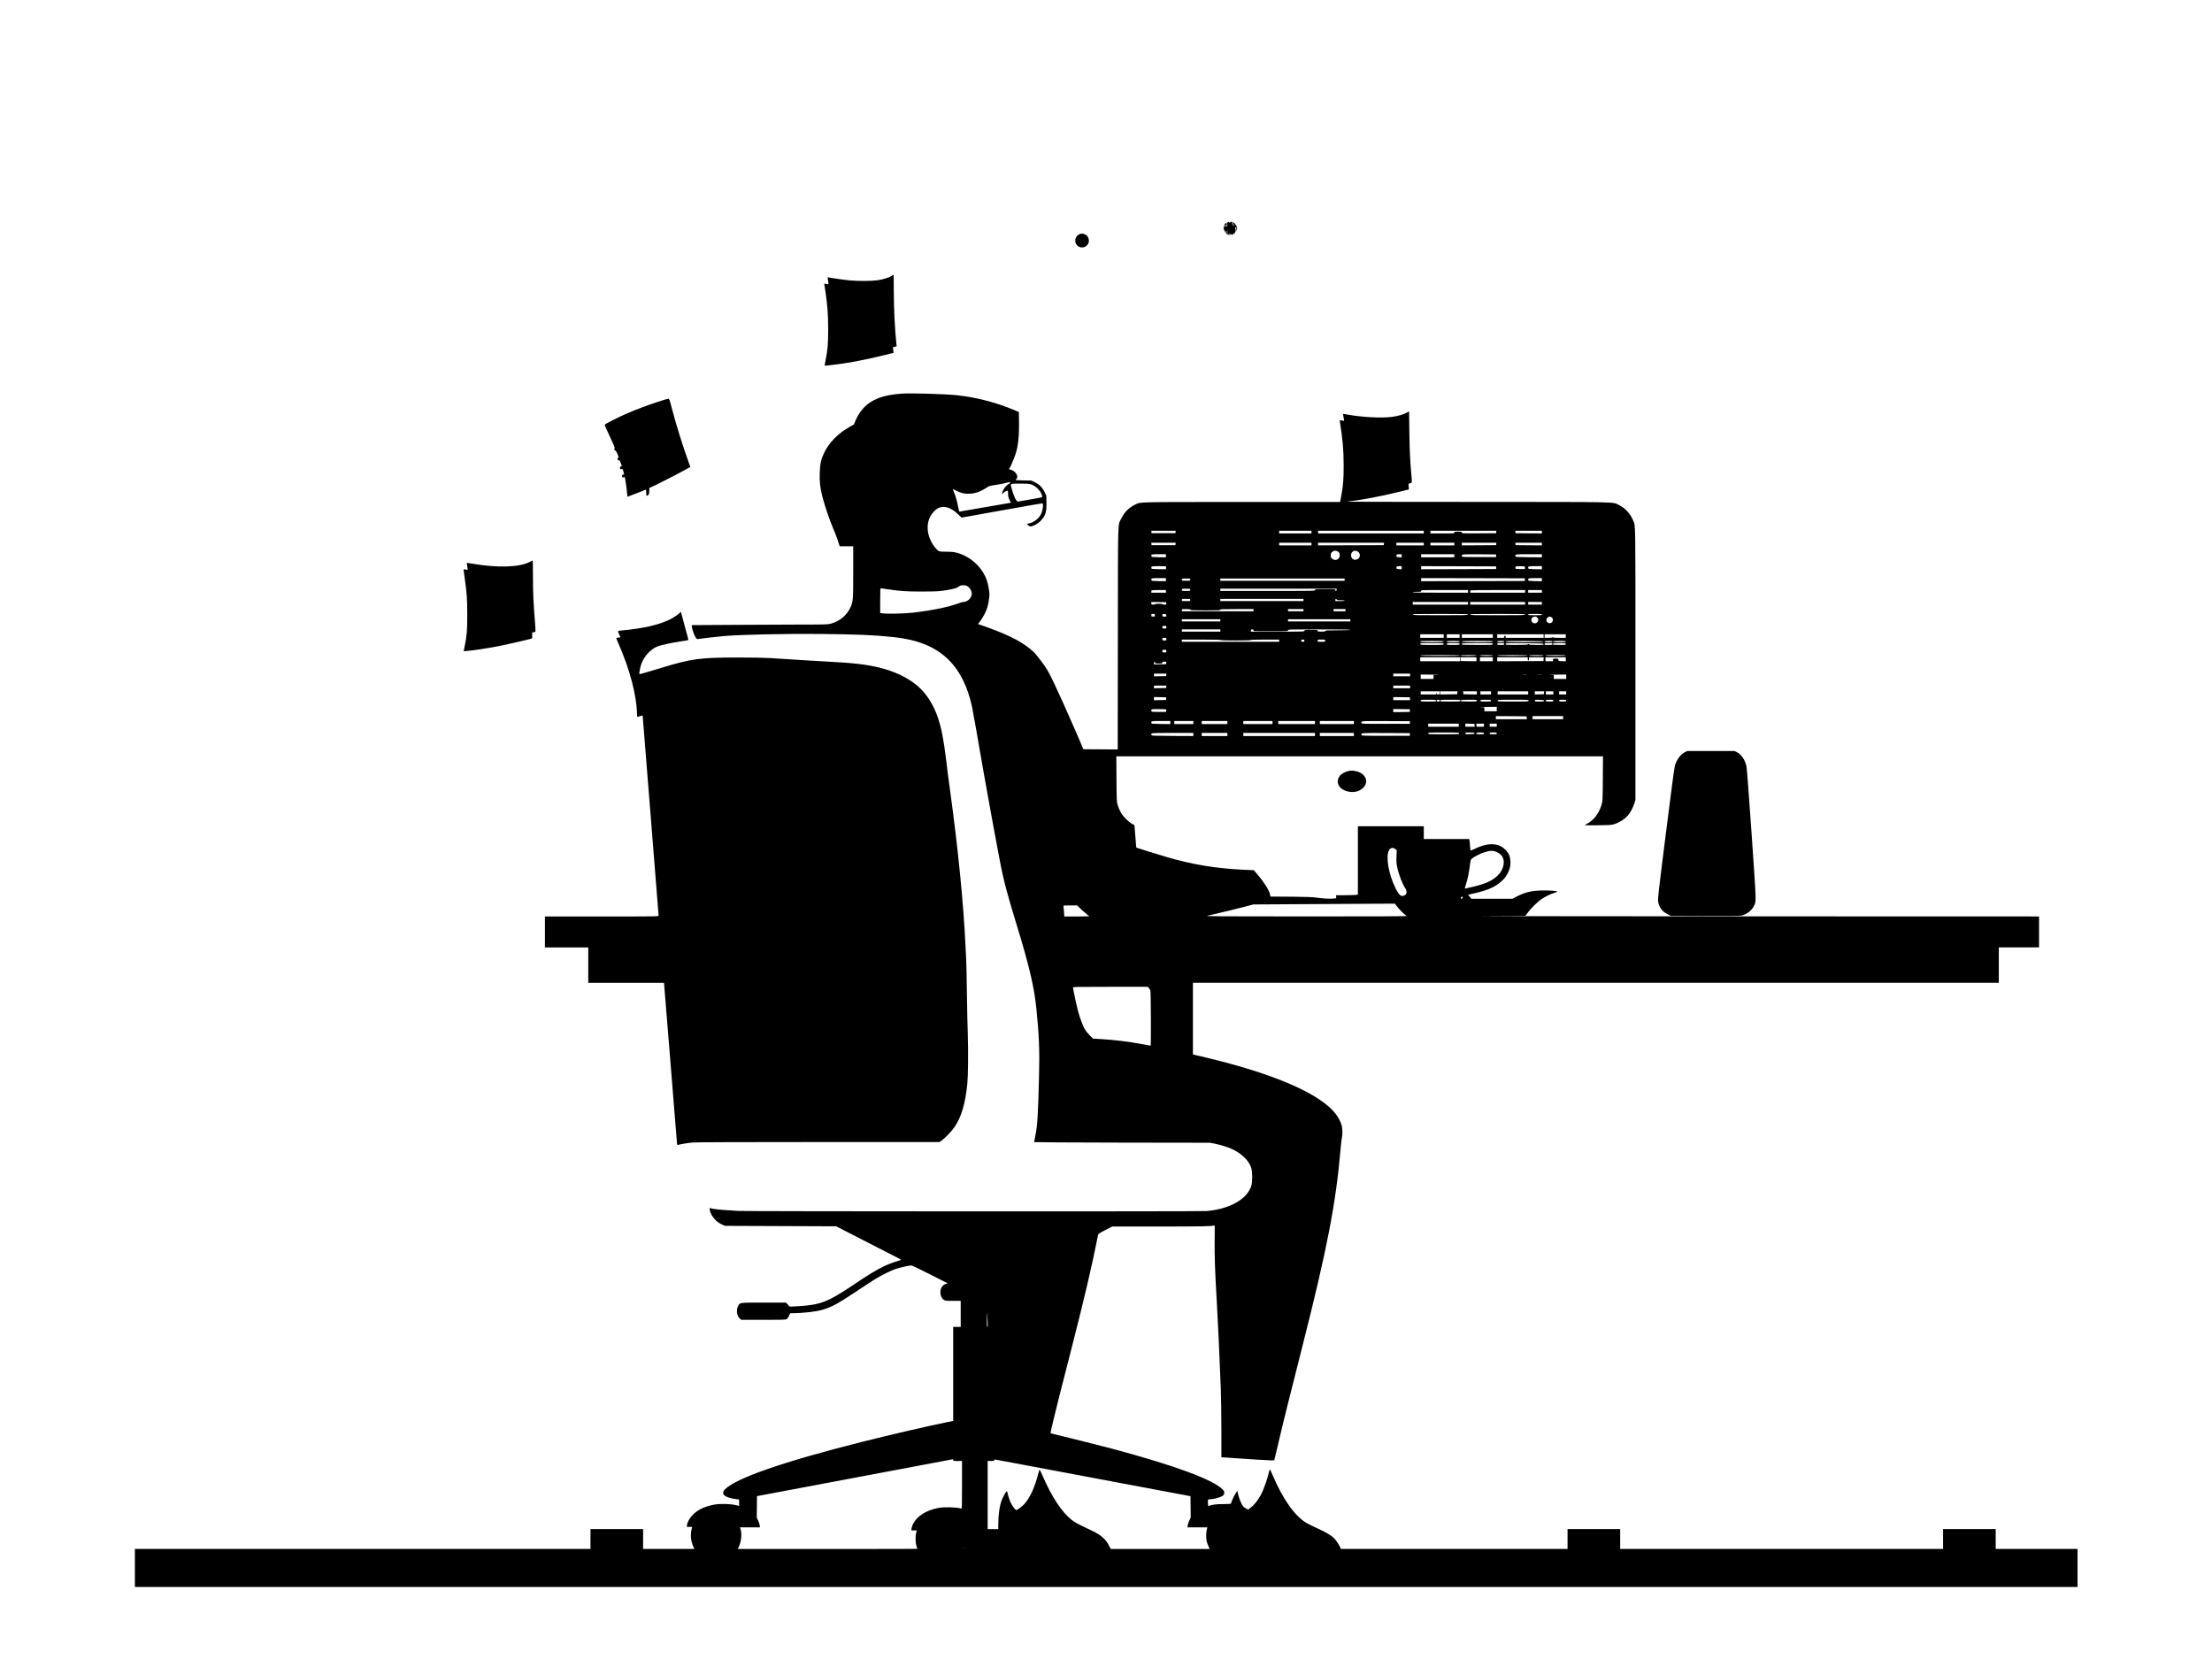 <?xml version="1.0" standalone="no"?>
<!DOCTYPE svg PUBLIC "-//W3C//DTD SVG 20010904//EN"
 "http://www.w3.org/TR/2001/REC-SVG-20010904/DTD/svg10.dtd">
<svg version="1.0" xmlns="http://www.w3.org/2000/svg"
 width="5001pt" height="3750pt" viewBox="0 0 5001 3750"
 preserveAspectRatio="xMidYMid meet">

<g transform="translate(0,3750) scale(0.1,-0.1)"
fill="#000000" stroke="none">
<path d="M27775 32479 c-4 -6 -14 -8 -22 -5 -13 5 -14 1 -8 -26 13 -60 12 -61
-26 -63 -39 -2 -59 -11 -59 -26 0 -6 6 -7 13 -3 7 5 6 0 -3 -11 -11 -13 -12
-19 -3 -22 7 -2 9 -11 6 -19 -3 -9 0 -14 8 -12 10 2 13 -5 11 -21 -3 -20 0
-23 17 -18 23 6 31 -18 9 -25 -15 -5 27 -30 57 -34 11 -1 27 -4 35 -5 8 -2 14
1 13 7 -1 6 4 11 12 11 8 0 12 -4 9 -9 -3 -4 1 -8 9 -8 8 0 17 7 21 15 3 8 15
15 26 15 13 0 20 7 20 20 0 11 4 20 10 20 5 0 8 15 6 33 -3 17 -5 32 -6 32 -7
0 -6 35 2 46 8 11 9 10 4 -3 -3 -12 0 -18 10 -18 10 0 12 -5 7 -12 -12 -20
-14 -46 -3 -53 6 -3 7 1 4 9 -3 9 -2 16 3 16 16 0 6 83 -11 96 -9 6 -12 15 -8
19 4 5 1 4 -7 0 -11 -6 -13 -4 -8 9 4 10 3 15 -3 11 -5 -3 -15 3 -22 15 -17
27 -25 25 -24 -7 1 -19 9 -32 26 -40 19 -10 21 -13 7 -13 -27 0 -48 26 -49 58
-1 23 -5 29 -24 28 -13 -1 -27 -6 -31 -10 -5 -5 -1 -6 7 -1 8 5 12 4 7 0 -13
-15 -36 -14 -30 1 6 16 -3 19 -12 3z m-22 -204 c-3 -9 -8 -14 -10 -11 -3 3 -2
9 2 15 9 16 15 13 8 -4z m-23 1 c0 -2 -7 -7 -16 -10 -8 -3 -12 -2 -9 4 6 10
25 14 25 6z m30 -47 c0 -5 -8 -9 -17 -8 -11 0 -13 3 -5 6 6 2 9 10 6 15 -4 7
-2 8 4 4 7 -4 12 -11 12 -17z m55 -26 c4 -11 0 -11 -18 -2 -31 16 -32 18 -8
16 11 -1 23 -7 26 -14z"/>
<path d="M27700 32445 c-7 -8 -9 -15 -4 -15 5 0 1 -5 -8 -11 -10 -5 -18 -14
-18 -19 0 -11 41 -9 58 3 8 6 12 5 12 -3 0 -8 3 -11 6 -7 3 3 2 12 -2 19 -9
13 -10 18 -13 38 -2 15 -17 12 -31 -5z m25 -35 c-3 -5 -12 -10 -18 -10 -7 0
-6 4 3 10 19 12 23 12 15 0z"/>
<path d="M24416 32210 c-60 -18 -106 -83 -106 -150 0 -141 166 -206 266 -106
79 79 43 222 -64 254 -45 14 -55 14 -96 2z"/>
<path d="M20156 31260 c-68 -40 -191 -77 -316 -96 -126 -19 -437 -21 -620 -4
-116 10 -400 50 -479 66 -32 7 -34 6 -28 -17 4 -14 9 -51 13 -83 7 -54 6 -58
-12 -53 -58 17 -84 18 -79 5 2 -7 16 -92 30 -189 44 -309 58 -501 59 -829 0
-330 -12 -474 -59 -705 -13 -65 -23 -121 -21 -122 1 -2 64 4 139 12 367 41
728 108 1190 221 l228 56 -6 64 -7 63 42 11 42 11 -6 57 c-34 312 -58 798 -59
1209 -1 194 -2 353 -2 352 0 0 -22 -13 -49 -29z"/>
<path d="M20380 28600 c-410 -28 -675 -128 -857 -324 -74 -80 -145 -192 -189
-302 l-28 -70 -94 -53 c-269 -152 -472 -360 -583 -596 -68 -145 -91 -252 -96
-455 -6 -203 8 -321 63 -541 45 -179 167 -538 238 -699 31 -69 77 -189 103
-267 l47 -143 153 0 153 0 0 -580 c0 -644 -2 -671 -64 -805 -85 -181 -247
-315 -442 -365 -72 -19 -113 -20 -628 -20 -303 0 -994 -3 -1535 -7 l-983 -6 6
-49 c9 -62 44 -161 80 -222 27 -46 29 -47 64 -42 74 12 450 55 572 65 401 34
1369 55 2200 48 791 -8 1196 -24 1615 -68 579 -59 980 -224 1280 -524 249
-251 422 -600 520 -1050 13 -60 49 -256 80 -435 229 -1337 542 -3048 615
-3370 64 -285 149 -587 320 -1145 278 -907 389 -1380 440 -1870 62 -610 76
-951 61 -1533 -23 -919 -35 -1112 -87 -1367 -13 -66 -24 -123 -24 -127 0 -4
894 -9 1988 -11 l1987 -3 114 -22 c132 -26 320 -86 412 -133 209 -105 361
-260 409 -418 28 -90 28 -312 0 -402 -92 -300 -496 -527 -1010 -569 -146 -12
-10496 -9 -10600 3 -30 3 -107 8 -170 12 -213 10 -409 32 -454 51 -17 7 -18 4
-12 -32 26 -143 148 -287 294 -346 l57 -23 1255 -5 1255 -5 590 -303 c325
-167 658 -338 740 -379 131 -66 147 -77 125 -83 -182 -55 -256 -82 -375 -139
-184 -89 -328 -176 -712 -434 -558 -374 -725 -438 -1224 -469 -196 -11 -203
-11 -213 7 -6 11 -24 32 -40 47 l-28 28 -500 0 c-559 0 -536 3 -578 -72 -49
-87 -32 -228 35 -287 l36 -31 495 0 c422 0 499 2 524 15 20 10 39 35 57 75
l28 60 65 0 c213 1 520 36 657 76 218 63 357 138 793 430 173 116 361 238 417
272 139 84 340 183 447 221 89 31 310 81 360 81 15 0 202 -89 423 -202 l397
-201 -39 -14 c-79 -27 -124 -98 -125 -193 0 -69 31 -136 79 -167 32 -22 44
-23 207 -23 l174 0 0 -295 0 -295 -85 0 -85 0 0 -1063 0 -1062 -137 -28 c-465
-95 -1302 -289 -1948 -452 -1751 -441 -2822 -813 -3078 -1069 -40 -40 -49 -85
-23 -121 30 -43 154 -86 289 -100 l57 -6 0 -73 0 -73 -77 19 c-115 27 -332 34
-461 14 -210 -32 -385 -111 -502 -226 -72 -71 -128 -167 -137 -239 l-6 -41 62
0 c55 0 62 -2 57 -17 -43 -142 -32 -296 29 -431 l24 -52 -580 0 -579 0 0 225
0 225 -595 0 -595 0 0 -225 0 -225 -5150 0 -5150 0 0 -430 0 -430 21960 0
21960 0 0 430 0 430 -925 0 -925 0 0 225 0 225 -595 0 -595 0 0 -225 0 -225
-3650 0 -3650 0 0 225 0 225 -595 0 -595 0 0 -225 0 -225 -2563 0 -2563 0 -13
35 c-17 47 -101 172 -143 212 -69 65 -185 134 -361 213 -100 45 -218 103 -261
129 -259 151 -537 544 -761 1074 -32 75 -61 137 -65 137 -3 0 -14 -35 -24 -77
-29 -124 -101 -336 -150 -439 -78 -163 -173 -288 -279 -365 l-39 -28 -48 24
c-27 13 -58 38 -69 54 -39 54 -81 157 -105 252 l-23 94 -41 -64 c-35 -54 -102
-203 -102 -228 0 -4 -80 -8 -178 -9 -168 -1 -208 -6 -324 -40 -16 -5 -18 3
-18 70 l0 74 68 7 c134 13 269 61 292 104 20 39 12 76 -27 116 -222 225 -1091
545 -2513 925 -244 65 -1123 285 -1302 326 -51 11 -78 22 -78 31 0 16 113 484
200 828 57 225 86 339 276 1080 291 1135 471 1905 600 2566 4 22 29 39 163
108 l158 81 1079 0 c981 0 1171 4 1226 25 13 5 15 -33 10 -322 -5 -370 6 -684
48 -1408 27 -454 59 -1153 91 -1980 7 -170 12 -585 13 -921 l0 -612 120 -6
c67 -4 166 -11 221 -16 55 -4 268 -19 473 -31 291 -18 375 -20 381 -11 4 7 49
193 100 415 87 376 237 979 551 2217 543 2140 744 3181 849 4405 11 127 25
246 31 265 15 52 12 194 -6 264 -18 73 -77 186 -138 264 -350 455 -1401 910
-2951 1277 -110 26 -217 51 -237 56 l-38 10 0 809 0 810 9110 0 9110 0 0 400
0 400 455 0 455 0 0 350 0 350 -6727 2 c-3701 2 -6313 5 -5807 8 l922 5 59 80
c71 95 225 245 305 298 86 57 198 112 283 138 41 13 75 27 75 30 0 17 -206 32
-366 26 -234 -8 -365 -41 -554 -137 l-97 -50 -466 0 -466 0 -22 33 c-13 17
-30 37 -39 44 -13 10 -11 12 10 17 297 67 412 102 535 164 208 104 342 256
390 442 25 94 17 217 -17 293 -36 78 -114 157 -192 196 -155 76 -349 55 -592
-64 -50 -24 -87 -37 -89 -31 -2 6 -6 53 -10 104 -3 52 -8 107 -12 123 l-5 29
-514 0 -514 0 0 145 0 145 -745 0 -745 0 0 -774 0 -773 -61 -7 c-34 -3 -146
-6 -248 -6 l-187 0 4 -34 4 -34 -57 -7 c-74 -10 -247 0 -395 21 -87 12 -212
17 -515 20 -220 1 -428 3 -462 3 l-61 1 -7 42 c-16 92 -136 283 -290 463 l-77
90 -252 12 c-608 29 -1132 116 -1701 281 -190 56 -699 213 -704 218 -3 2 -13
117 -22 255 -10 138 -19 252 -21 254 -2 1 -28 15 -58 31 -30 16 -91 65 -135
109 -90 89 -147 186 -186 315 -23 73 -23 88 -27 588 l-3 512 5501 0 5501 0 -3
-502 c-4 -483 -5 -506 -26 -582 -57 -203 -177 -361 -342 -447 l-45 -24 40 -3
c22 -2 159 -2 305 0 256 4 268 5 347 32 101 33 214 107 282 184 61 68 120 179
153 282 l23 75 0 3075 c0 3324 4 3106 -52 3243 -61 149 -178 278 -315 345
-159 78 110 72 -3215 74 -1638 0 -2962 3 -2943 5 326 36 759 118 1193 225
l209 52 -4 65 -3 65 38 9 c43 10 43 9 27 177 -28 295 -42 598 -47 1002 l-6
447 -51 -29 c-76 -42 -202 -78 -339 -96 -236 -31 -692 -6 -1015 55 -83 16 -92
16 -88 2 2 -9 7 -34 10 -56 4 -22 9 -52 12 -66 5 -26 5 -26 -38 -18 -24 4 -47
8 -52 9 -5 0 -5 -19 -2 -42 64 -402 83 -627 84 -988 0 -301 -11 -444 -48 -645
-13 -66 -25 -132 -27 -147 l-5 -28 -2217 0 c-2424 0 -2285 3 -2415 -58 -142
-68 -248 -173 -317 -318 -81 -169 -73 94 -76 -2714 l-3 -2505 -390 3 -389 2
-7 23 c-10 33 -314 729 -429 982 -334 736 -364 792 -544 1025 -106 138 -131
165 -227 243 -224 183 -531 333 -1065 521 l-107 37 54 72 c61 80 134 224 157
307 25 88 47 222 47 281 0 79 -27 231 -56 318 -101 301 -364 547 -679 633 -63
17 -113 22 -238 24 -154 2 -159 3 -193 29 -20 15 -56 55 -81 89 -199 269 -200
601 -4 796 67 67 117 92 192 98 111 8 231 -50 361 -176 l68 -65 652 117 c359
64 766 136 903 161 138 25 258 45 268 45 38 0 12 -181 -40 -268 -53 -91 -165
-170 -264 -187 -21 -4 -39 -11 -39 -16 0 -4 16 -19 36 -33 31 -21 40 -23 72
-14 66 18 150 69 200 122 110 116 136 200 131 421 l-4 152 -43 85 c-51 104
-113 165 -222 217 l-75 36 -177 3 c-98 2 -178 6 -178 8 0 3 9 14 20 26 29 31
25 78 -10 126 -31 43 -65 65 -134 87 -23 7 -34 13 -25 14 16 1 89 163 141 311
67 193 92 416 86 785 l-3 190 -140 58 c-385 161 -850 279 -1272 322 -281 28
-1033 50 -1243 35z m2460 -2014 c0 -7 -13 -19 -30 -26 -60 -25 -139 -132 -155
-210 -6 -34 -6 -34 9 -13 17 23 68 57 102 67 21 6 22 3 25 -72 3 -64 10 -90
35 -138 l30 -60 -570 -98 c-314 -54 -578 -100 -587 -102 -13 -3 -18 10 -28 68
-7 40 -24 118 -38 173 -21 84 -37 132 -90 263 -3 7 28 -5 68 -27 101 -54 177
-74 279 -74 138 -1 270 42 406 132 69 45 76 48 197 65 69 9 168 28 219 41 112
28 128 29 128 11z m495 -46 c84 -33 183 -132 214 -214 12 -33 18 -62 14 -66
-4 -4 -131 -28 -282 -54 l-274 -47 -28 27 c-40 38 -143 345 -122 364 15 15 58
18 238 16 162 -2 186 -5 240 -26z m3243 -1067 l-3 -28 -270 0 -270 0 -3 28 -3
27 276 0 276 0 -3 -27z m3072 -3 l0 -30 -365 0 -365 0 0 30 0 30 365 0 365 0
0 -30z m2540 0 l0 -30 -1195 0 -1195 0 0 30 0 30 1195 0 1195 0 0 -30z m1638
3 l-3 -28 -387 -3 c-383 -2 -388 -2 -388 18 0 18 -7 20 -85 20 -78 0 -85 -2
-85 -20 0 -20 -7 -20 -270 -20 l-270 0 0 30 0 30 746 0 745 0 -3 -27z m1032
-3 l0 -30 -297 2 -298 3 -3 28 -3 27 300 0 301 0 0 -30z m-8282 -267 l-3 -28
-270 0 -270 0 -3 28 -3 27 276 0 276 0 -3 -27z m3072 -3 l0 -30 -365 0 -365 0
0 30 0 30 365 0 365 0 0 -30z m1638 3 l-3 -28 -742 -3 -743 -2 0 30 0 30 746
0 745 0 -3 -27z m902 -3 l0 -30 -310 0 -310 0 0 30 0 30 310 0 310 0 0 -30z
m690 0 l0 -30 -270 0 -270 0 0 30 0 30 270 0 270 0 0 -30z m948 3 l-3 -28
-387 -3 -388 -2 0 30 0 30 391 0 390 0 -3 -27z m1032 -3 l0 -30 -297 2 -298 3
-3 28 -3 27 300 0 301 0 0 -30z m-4620 -165 c37 -19 50 -43 50 -92 -1 -91
-103 -135 -172 -74 -28 25 -33 36 -33 76 0 40 5 51 33 76 37 33 77 37 122 14z
m456 -4 c70 -43 63 -146 -12 -177 -72 -30 -139 13 -139 91 0 85 79 130 151 86z
m-4336 -96 l0 -35 -162 2 c-148 3 -163 5 -166 21 -9 45 -1 47 168 47 l160 0 0
-35z m5330 0 l0 -36 -57 3 c-46 2 -58 7 -61 21 -7 38 5 47 63 47 l55 0 0 -35z
m1190 0 l0 -35 -375 0 -375 0 0 35 0 35 375 0 375 0 0 -35z m945 0 l0 -30
-385 0 c-363 0 -385 1 -388 18 -10 48 -18 47 390 45 l383 -3 0 -30z m1035 0
l0 -35 -297 2 c-278 3 -298 4 -301 21 -9 47 -11 47 303 47 l295 0 0 -35z
m-8498 -240 c2 -3 3 -19 0 -35 l-4 -30 -162 2 c-146 3 -161 5 -164 21 -9 45
-1 47 166 47 87 0 161 -2 164 -5z m5328 -30 l0 -36 -57 3 c-46 2 -58 7 -61 21
-7 38 5 47 63 47 l55 0 0 -35z m2135 0 l0 -30 -847 -3 -848 -2 0 35 0 35 848
-2 847 -3 0 -30z m650 0 l0 -30 -105 0 c-93 0 -105 2 -108 18 -9 44 2 48 110
45 l103 -3 0 -30z m385 0 l0 -36 -152 3 c-138 3 -153 5 -156 21 -9 45 -1 47
158 47 l150 0 0 -35z m-8500 -270 l0 -35 -162 2 c-148 3 -163 5 -166 21 -9 45
-1 47 168 47 l160 0 0 -35z m8115 0 l0 -30 -1172 -3 -1173 -2 0 35 0 35 1173
-2 1172 -3 0 -30z m385 0 l0 -36 -152 3 c-138 3 -153 5 -156 21 -9 45 -1 47
158 47 l150 0 0 -35z m-7950 0 c0 -25 0 -25 -95 -25 -95 0 -95 0 -95 25 0 25
0 25 95 25 95 0 95 0 95 -25z m3490 0 l0 -25 -1405 0 -1405 0 0 25 0 25 1405
0 1405 0 0 -25z m-8553 -136 c64 -24 123 -109 123 -179 0 -99 -94 -190 -196
-190 -12 0 -50 -11 -85 -24 -242 -91 -597 -164 -1054 -218 -195 -22 -579 -30
-687 -14 l-48 7 0 280 c0 228 2 279 14 279 7 0 71 -9 142 -20 298 -45 427 -54
779 -54 265 0 368 3 466 17 202 27 316 54 352 81 18 14 44 29 57 35 34 13 102
13 137 0z m5063 -94 c0 -25 0 -25 -95 -25 -95 0 -95 0 -95 25 0 25 0 25 95 25
95 0 95 0 95 -25z m3310 0 c0 -16 -6 -25 -15 -25 -8 0 -15 9 -15 20 0 19 -7
20 -230 20 -223 0 -230 -1 -230 -20 0 -20 -7 -20 -1070 -20 l-1070 0 0 25 0
25 1315 0 1315 0 0 -25z m-3860 -35 l0 -30 -165 0 -165 0 0 23 c0 13 3 27 7
30 3 4 78 7 165 7 l158 0 0 -30z m6830 0 l0 -30 -625 0 c-410 0 -625 3 -625
10 0 6 38 10 95 10 88 0 95 1 95 20 0 20 7 20 530 20 l530 0 0 -30z m1290 0
l0 -30 -620 0 -620 0 0 23 c0 13 3 27 7 30 3 4 282 7 620 7 l613 0 0 -30z
m380 0 l0 -30 -155 0 -155 0 0 30 0 30 155 0 155 0 0 -30z m-7950 -195 c0 -25
0 -25 -95 -25 -95 0 -95 0 -95 25 0 25 0 25 95 25 95 0 95 0 95 -25z m2560 0
l0 -25 -940 0 -940 0 0 25 0 25 940 0 940 0 0 -25z m750 10 c0 -12 17 -15 90
-15 53 0 90 -4 90 -10 0 -6 -42 -10 -105 -10 l-105 0 0 25 c0 16 6 25 15 25 8
0 15 -7 15 -15z m-3852 -87 c3 -27 2 -28 -42 -28 -25 0 -46 5 -46 10 0 6 -33
10 -79 10 -44 0 -83 -4 -86 -10 -3 -5 -24 -10 -46 -10 -37 0 -39 2 -39 30 l0
30 168 -2 167 -3 3 -27z m6822 2 l0 -30 -625 0 -625 0 0 30 0 30 625 0 625 0
0 -30z m1290 0 l0 -30 -620 0 -620 0 0 30 0 30 620 0 620 0 0 -30z m380 0 l0
-30 -155 0 -155 0 0 30 0 30 155 0 155 0 0 -30z m-7946 -145 c5 -13 52 -15
341 -15 291 0 335 2 335 15 0 13 48 15 375 15 l375 0 0 -25 0 -25 -810 0 -810
0 0 25 c0 25 0 25 94 25 74 0 95 -3 100 -15z m2556 -10 l0 -25 -175 0 -175 0
0 25 0 25 175 0 175 0 0 -25z m950 0 l0 -25 -135 0 -135 0 0 25 0 25 135 0
135 0 0 -25z m-4310 -115 c0 -28 -2 -30 -40 -30 -38 0 -40 2 -40 30 0 28 2 30
40 30 38 0 40 -2 40 -30z m258 -2 c3 -27 2 -28 -42 -28 -45 0 -46 1 -46 31 0
29 1 30 43 27 38 -3 42 -6 45 -30z m6822 17 c0 -13 -76 -15 -625 -15 -549 0
-625 2 -625 15 0 13 76 15 625 15 549 0 625 -2 625 -15z m1290 0 c0 -13 -76
-15 -620 -15 -544 0 -620 2 -620 15 0 13 76 15 620 15 544 0 620 -2 620 -15z
m380 0 c0 -13 -24 -15 -155 -15 -131 0 -155 2 -155 15 0 13 24 15 155 15 131
0 155 -2 155 -15z m-101 -71 c27 -34 27 -66 -1 -99 -30 -35 -79 -37 -113 -5
-51 48 -16 130 55 130 30 0 43 -6 59 -26z m325 5 c52 -41 19 -129 -48 -129
-67 0 -99 77 -51 125 30 30 64 32 99 4z m-7494 -64 l0 -25 -435 0 -435 0 0 25
0 25 435 0 435 0 0 -25z m2940 0 l0 -25 -705 0 -705 0 0 25 0 25 705 0 705 0
0 -25z m-4160 -155 c0 -29 -2 -30 -45 -30 -43 0 -45 1 -45 30 0 29 2 30 45 30
43 0 45 -1 45 -30z m1220 -75 l0 -25 -435 0 -435 0 0 25 0 25 435 0 435 0 0
-25z m750 5 c0 -20 7 -20 390 -20 383 0 390 0 390 20 0 20 7 20 705 20 463 0
705 -3 705 -10 0 -6 -100 -10 -280 -10 -240 0 -281 -2 -286 -15 -5 -12 -25
-15 -90 -15 -77 0 -84 2 -84 20 0 19 -7 20 -150 20 -143 0 -150 -1 -150 -20 0
-20 -7 -20 -605 -20 l-605 0 0 25 c0 21 5 25 30 25 23 0 30 -4 30 -20z m4300
-130 l0 -40 -265 0 -265 0 0 40 0 40 265 0 265 0 0 -40z m360 0 l0 -40 -145 0
-145 0 0 40 0 40 145 0 145 0 0 -40z m750 0 l0 -40 -350 0 -350 0 0 40 0 40
350 0 350 0 0 -40z m1150 0 l0 -40 -430 0 -430 0 0 25 c0 16 -6 25 -15 25 -9
0 -15 -9 -15 -25 0 -25 -1 -25 -80 -25 l-80 0 0 40 0 40 525 0 525 0 0 -40z
m500 0 l0 -40 -145 0 c-109 0 -145 3 -146 13 0 10 -2 10 -6 0 -3 -9 -32 -13
-94 -13 l-89 0 0 40 0 40 240 0 240 0 0 -40z m-9030 -70 c0 -29 -2 -30 -45
-30 -43 0 -45 1 -45 30 0 29 2 30 45 30 43 0 45 -1 45 -30z m1225 -20 c4 -6
130 -10 346 -10 219 0 339 4 339 10 0 6 113 10 320 10 l320 0 0 -25 0 -25
-1100 0 -1100 0 0 25 0 25 434 0 c279 0 437 -4 441 -10z m1895 -15 c0 -22 -4
-25 -35 -25 -31 0 -35 3 -35 25 0 22 4 25 35 25 31 0 35 -3 35 -25z m470 0 c0
-25 -1 -25 -85 -25 -84 0 -85 0 -85 25 0 25 1 25 85 25 84 0 85 0 85 -25z
m2680 -20 c0 -13 -36 -15 -265 -15 -229 0 -265 2 -265 15 0 13 36 15 265 15
229 0 265 -2 265 -15z m360 0 c0 -13 -23 -15 -145 -15 -122 0 -145 2 -145 15
0 13 23 15 145 15 122 0 145 -2 145 -15z m750 0 c0 -13 -46 -15 -350 -15 -192
0 -350 4 -350 8 0 5 3 12 7 15 3 4 161 7 350 7 298 0 343 -2 343 -15z m260 0
c0 -12 -16 -15 -80 -15 -64 0 -80 3 -80 15 0 12 16 15 80 15 64 0 80 -3 80
-15z m888 -2 c3 -10 -87 -13 -427 -13 -378 0 -431 2 -431 15 0 13 52 15 427
13 330 -2 427 -6 431 -15z m202 2 c0 -12 -17 -15 -90 -15 -73 0 -90 3 -90 15
0 12 17 15 90 15 73 0 90 -3 90 -15z m300 0 c0 -13 -23 -15 -145 -15 -133 0
-157 4 -138 23 3 4 69 7 145 7 116 0 138 -2 138 -15z m-2760 -55 c0 -19 -7
-20 -265 -20 -258 0 -265 1 -265 20 0 19 7 20 265 20 258 0 265 -1 265 -20z
m360 0 c0 -19 -7 -20 -145 -20 -138 0 -145 1 -145 20 0 19 7 20 145 20 138 0
145 -1 145 -20z m750 0 c0 -20 -7 -20 -350 -20 -285 0 -350 2 -350 13 0 8 3
17 7 20 3 4 161 7 350 7 336 0 343 0 343 -20z m260 0 c0 -18 -7 -20 -80 -20
-73 0 -80 2 -80 20 0 18 7 20 80 20 73 0 80 -2 80 -20z m888 -2 c3 -17 -10
-18 -162 -18 -104 0 -166 4 -166 10 0 6 -7 10 -15 10 -8 0 -15 -4 -15 -10 0
-6 -90 -10 -250 -10 -244 0 -250 1 -250 20 0 20 5 20 427 18 398 -3 428 -4
431 -20z m202 2 c0 -19 -7 -20 -90 -20 -83 0 -90 1 -90 20 0 19 7 20 90 20 83
0 90 -1 90 -20z m300 0 c0 -19 -7 -20 -145 -20 -114 0 -145 3 -145 13 0 8 3
17 7 20 3 4 69 7 145 7 131 0 138 -1 138 -20z m-9030 -160 c0 -29 -2 -30 -45
-30 -43 0 -45 1 -45 30 0 29 2 30 45 30 43 0 45 -1 45 -30z m6640 -100 c0 -7
-157 -10 -450 -10 -293 0 -450 3 -450 10 0 7 157 10 450 10 293 0 450 -3 450
-10z m370 0 c0 -6 -67 -10 -180 -10 -113 0 -180 4 -180 10 0 6 67 10 180 10
113 0 180 -4 180 -10z m370 0 c0 -6 -55 -10 -145 -10 -90 0 -145 4 -145 10 0
6 55 10 145 10 90 0 145 -4 145 -10z m790 0 c0 -6 -122 -10 -345 -10 -223 0
-345 4 -345 10 0 6 122 10 345 10 223 0 345 -4 345 -10z m360 0 c0 -6 -62 -10
-165 -10 -103 0 -165 4 -165 10 0 6 62 10 165 10 103 0 165 -4 165 -10z m500
0 c0 -6 -83 -10 -230 -10 -147 0 -230 4 -230 10 0 6 83 10 230 10 147 0 230
-4 230 -10z m-2390 -85 l0 -45 -450 0 -450 0 0 45 0 45 450 0 450 0 0 -45z
m370 0 l0 -45 -177 2 -178 3 -3 43 -3 42 180 0 181 0 0 -45z m370 0 l0 -45
-145 0 -145 0 0 45 0 45 145 0 145 0 0 -45z m790 10 c0 -24 5 -35 15 -35 10 0
15 11 15 35 l0 35 166 0 165 0 -3 -42 -3 -43 -522 -3 -523 -2 0 45 0 45 345 0
345 0 0 -35z m860 -10 l0 -46 -82 3 c-82 3 -83 3 -86 31 -3 26 -5 27 -63 27
-59 0 -59 0 -59 -30 l0 -30 -85 0 -85 0 0 45 0 45 230 0 230 0 0 -45z m-9287
-75 c5 -18 14 -20 86 -20 74 0 81 2 81 20 0 17 7 20 46 20 44 0 45 -1 42 -27
l-3 -28 -137 -3 -138 -3 0 31 c0 34 15 41 23 10z m255 -277 l-3 -28 -137 -3
-138 -3 0 31 0 30 141 0 140 0 -3 -27z m5512 -3 l0 -30 -190 0 -190 0 0 30 0
30 190 0 190 0 0 -30z m628 3 l-98 -4 0 -44 0 -45 -145 0 -145 0 0 50 0 50
243 -2 c133 -1 198 -4 145 -5z m2010 0 c-21 -2 -57 -2 -80 0 -24 2 -7 4 37 4
44 0 63 -2 43 -4z m345 0 c-29 -2 -78 -2 -110 0 -32 2 -8 3 52 3 61 0 87 -1
58 -3z m547 -43 l0 -50 -140 0 -140 0 0 45 0 44 -92 4 c-51 1 12 4 140 5 l232
2 0 -50z m-9042 -227 l-3 -28 -137 -3 -138 -3 0 31 0 30 141 0 140 0 -3 -27z
m5512 -3 l0 -30 -190 0 -190 0 0 30 0 30 190 0 190 0 0 -30z m670 -135 c0 -33
-2 -35 -35 -35 -31 0 -35 3 -36 28 l-2 27 -4 -27 -4 -28 -175 0 -174 0 0 35 0
35 215 0 215 0 0 -35z m398 3 l-3 -33 -192 -3 -193 -2 0 35 0 35 196 0 195 0
-3 -32z m442 -3 l0 -36 -152 3 -153 3 -3 33 -3 32 155 0 156 0 0 -35z m320 0
l0 -35 -120 0 -120 0 0 35 0 35 120 0 120 0 0 -35z m840 0 l0 -35 -345 0 -345
0 0 35 0 35 345 0 345 0 0 -35z m358 3 l-3 -33 -102 -3 -103 -3 0 36 0 35 106
0 105 0 -3 -32z m212 -3 l0 -35 -85 0 -85 0 0 35 0 35 85 0 85 0 0 -35z m290
0 l0 -35 -80 0 -80 0 0 35 0 35 80 0 80 0 0 -35z m-9045 -130 l0 -30 -137 -3
-138 -3 0 36 0 36 138 -3 137 -3 0 -30z m5513 -2 l3 -33 -190 0 -191 0 0 35 0
35 188 -2 187 -3 3 -32z m592 -43 c0 -19 -7 -20 -175 -20 -168 0 -175 1 -175
20 0 19 7 20 175 20 168 0 175 -1 175 -20z m80 0 c0 -16 -7 -20 -35 -20 -28 0
-35 4 -35 20 0 16 7 20 35 20 28 0 35 -4 35 -20z m470 0 c0 -19 -7 -20 -230
-20 -223 0 -230 1 -230 20 0 19 7 20 230 20 223 0 230 -1 230 -20z m370 0 c0
-19 -7 -20 -180 -20 -143 0 -180 3 -180 13 0 8 3 17 7 20 3 4 84 7 180 7 166
0 173 -1 173 -20z m320 0 c0 -19 -7 -20 -120 -20 -113 0 -120 1 -120 20 0 19
7 20 120 20 113 0 120 -1 120 -20z m850 0 c0 -20 -7 -20 -350 -20 -343 0 -350
0 -350 20 0 20 7 20 350 20 343 0 350 0 350 -20z m348 -2 c3 -16 -7 -18 -102
-18 -100 0 -106 1 -106 20 0 20 5 21 102 18 89 -3 103 -5 106 -20z m212 2 c0
-18 -7 -20 -85 -20 -78 0 -85 2 -85 20 0 18 7 20 85 20 78 0 85 -2 85 -20z
m290 0 c0 -18 -7 -20 -80 -20 -73 0 -80 2 -80 20 0 18 7 20 80 20 73 0 80 -2
80 -20z m-1570 -190 l0 -50 -140 0 -140 0 0 45 0 44 -92 4 c-51 1 12 4 140 5
l232 2 0 -50z m-7475 -35 l0 -30 -165 0 c-151 0 -165 2 -168 18 -9 46 -2 48
170 45 l163 -3 0 -30z m5510 0 l0 -30 -187 -3 -188 -2 0 35 0 35 188 -2 187
-3 0 -30z m2643 -162 l3 -33 -350 0 -351 0 0 35 0 35 348 -2 347 -3 3 -32z
m822 2 l0 -35 -345 0 -345 0 0 35 0 35 345 0 345 0 0 -35z m-8880 -110 l0 -35
-212 2 c-196 3 -213 4 -216 21 -9 46 -5 47 218 47 l210 0 0 -35z m520 0 l0
-35 -215 0 -215 0 0 35 0 35 215 0 215 0 0 -35z m770 0 l0 -35 -290 0 -290 0
0 35 0 35 290 0 290 0 0 -35z m1020 0 l0 -35 -330 0 -330 0 0 35 0 35 330 0
330 0 0 -35z m960 0 l0 -35 -415 0 -415 0 0 35 0 35 415 0 415 0 0 -35z m880
0 l0 -35 -385 0 -385 0 0 35 0 35 385 0 385 0 0 -35z m1265 0 l0 -30 -545 0
c-518 0 -545 1 -548 18 -10 49 -30 47 550 45 l543 -3 0 -30z m1105 -60 l0 -35
-345 0 -345 0 0 35 0 35 345 0 345 0 0 -35z m358 -2 l3 -33 -105 0 -106 0 0
35 0 36 103 -3 102 -3 3 -32z m212 2 l0 -35 -85 0 -85 0 0 35 0 35 85 0 85 0
0 -35z m290 0 l0 -35 -80 0 -80 0 0 35 0 35 80 0 80 0 0 -35z m-850 -185 c0
-20 -7 -20 -350 -20 -343 0 -350 0 -350 20 0 20 7 20 350 20 343 0 350 0 350
-20z m348 3 c-3 -16 -17 -18 -106 -21 -97 -3 -102 -2 -102 18 0 19 6 20 106
20 95 0 105 -2 102 -17z m212 -3 c0 -18 -7 -20 -85 -20 -78 0 -85 2 -85 20 0
18 7 20 85 20 78 0 85 -2 85 -20z m290 0 c0 -18 -7 -20 -80 -20 -73 0 -80 2
-80 20 0 18 7 20 80 20 73 0 80 -2 80 -20z m-6860 -25 l0 -35 -472 2 c-447 3
-473 4 -476 21 -10 48 -24 47 478 47 l470 0 0 -35z m770 0 l0 -35 -290 0 -290
0 0 35 0 35 290 0 290 0 0 -35z m1980 0 l0 -35 -810 0 -810 0 0 35 0 35 810 0
810 0 0 -35z m880 0 l0 -35 -385 0 -385 0 0 35 0 35 385 0 385 0 0 -35z m1265
0 l0 -30 -545 0 c-518 0 -545 1 -548 18 -10 49 -30 47 550 45 l543 -3 0 -30z
m-325 -2594 l29 -28 -6 -139 c-4 -117 -2 -155 16 -240 35 -170 118 -383 190
-489 23 -32 27 -85 11 -116 -16 -29 -67 -51 -100 -44 -43 9 -87 67 -146 190
-153 317 -215 689 -142 842 27 58 103 70 148 24z m2306 -72 c126 -60 171 -180
125 -328 -27 -88 -62 -141 -141 -214 -117 -109 -285 -179 -583 -246 -76 -17
-140 -31 -142 -31 -1 0 11 42 27 93 41 127 66 247 88 417 18 143 19 145 52
173 44 37 187 109 269 136 144 47 207 47 305 0z m-786 -1019 c0 -24 -27 -37
-43 -21 -8 8 -6 15 9 26 26 20 34 19 34 -5z m-1473 -219 c59 -74 163 -174 208
-199 15 -8 -576 -11 -2275 -11 -2061 1 -2288 2 -2230 16 359 83 650 153 825
199 l210 56 1165 7 c641 4 1361 8 1600 9 l435 2 62 -79z m-7187 -17 c30 -31
89 -83 130 -117 41 -33 79 -64 85 -69 5 -4 -120 -8 -277 -8 l-286 0 -6 108
c-4 59 -10 115 -12 125 -5 16 7 17 153 17 l159 0 54 -56z m1564 -1810 c14 -15
30 -43 36 -63 10 -35 15 -1241 5 -1241 -2 0 -89 15 -192 34 -327 60 -629 97
-945 115 l-167 10 -74 74 c-42 41 -90 102 -111 139 -48 86 -108 247 -152 406
-33 123 -114 500 -114 535 0 16 53 17 844 17 l843 0 27 -26z m-3646 -7526 c6
-108 4 -138 -5 -138 -10 0 -13 43 -11 188 2 192 4 186 16 -50z m-778 -3148 c0
-19 7 -20 100 -20 l100 0 0 -541 c0 -510 -1 -540 -17 -535 -118 33 -383 40
-524 13 -270 -53 -475 -182 -564 -357 -12 -25 -26 -61 -30 -80 -3 -19 -9 -43
-11 -52 -5 -16 2 -18 59 -18 l64 0 -13 -52 c-21 -79 -18 -224 6 -300 11 -34
20 -64 20 -65 0 -2 -913 -3 -2029 -3 l-2030 0 24 53 c54 118 71 273 41 385
l-14 52 225 0 226 0 -7 46 c-3 25 -19 74 -36 109 l-30 64 2 243 3 243 2210
416 c1216 230 2213 418 2218 418 4 1 7 -8 7 -19z m1580 -105 c261 -49 1220
-228 2130 -400 l1655 -311 3 -243 2 -243 -30 -61 c-16 -34 -33 -83 -36 -109
l-7 -48 225 0 225 0 -13 -52 c-17 -64 -18 -188 -3 -260 6 -29 24 -81 40 -115
l28 -63 -1119 0 -1118 0 -37 74 c-71 144 -188 246 -391 342 -312 147 -385 185
-455 242 -225 178 -451 521 -654 990 -34 79 -66 144 -70 145 -4 1 -21 -47 -36
-108 -74 -291 -182 -526 -309 -668 -48 -54 -159 -137 -183 -137 -21 0 -87 88
-127 169 -18 35 -43 106 -56 159 -13 53 -26 98 -29 100 -9 9 -86 -123 -114
-197 -52 -135 -81 -334 -81 -558 l0 -103 -120 0 -120 0 0 770 0 770 75 0 c67
0 75 2 75 19 0 18 3 18 88 1 48 -9 301 -57 562 -105z m-1323 -1897 c-3 -8 -6
-5 -6 6 -1 11 2 17 5 13 3 -3 4 -12 1 -19z"/>
<path d="M14875 28416 c-254 -85 -488 -172 -689 -258 -158 -67 -490 -233 -507
-254 -9 -11 -6 -25 11 -61 126 -268 210 -457 210 -472 0 -6 -4 -11 -9 -11 -17
0 2 -42 22 -49 11 -4 29 -31 43 -64 36 -89 37 -97 20 -97 -17 0 -21 -27 -7
-48 4 -8 16 -12 26 -10 14 2 23 -11 40 -63 l23 -67 -23 -10 c-17 -8 -21 -16
-17 -37 4 -22 8 -25 32 -20 26 6 28 3 44 -53 19 -70 19 -72 4 -72 -27 0 -39
-17 -33 -43 6 -22 10 -25 31 -17 13 5 26 5 29 1 8 -15 44 -260 51 -353 3 -49
10 -88 15 -88 4 0 98 36 207 80 110 44 202 80 205 80 4 0 7 -31 7 -70 0 -38 2
-70 5 -70 2 0 15 5 29 11 27 12 36 43 36 119 l0 48 73 33 c117 53 540 268 703
359 l152 83 -39 106 c-133 368 -297 895 -387 1247 -41 159 -52 189 -68 191
-10 1 -118 -31 -239 -71z"/>
<path d="M11970 24793 c-231 -119 -720 -134 -1280 -39 -74 13 -136 23 -137 22
0 -1 5 -36 11 -79 l13 -78 -49 6 c-26 4 -48 3 -48 -2 0 -5 11 -85 24 -178 50
-344 60 -490 60 -840 1 -353 -10 -482 -58 -713 l-23 -112 26 0 c97 0 501 60
786 116 151 30 608 134 710 163 30 8 30 8 27 74 l-2 66 35 7 c19 3 38 10 41
15 3 5 -2 96 -10 202 -37 453 -46 658 -47 1063 0 189 -3 343 -7 342 -4 0 -36
-16 -72 -35z"/>
<path d="M15391 23673 c-2 -26 -140 -126 -246 -178 -254 -125 -608 -205 -1103
-250 -83 -8 -81 -3 -39 -97 l26 -56 -50 -7 c-32 -5 -49 -11 -45 -19 185 -428
273 -673 356 -991 67 -258 107 -511 112 -697 1 -49 5 -88 8 -88 4 0 32 9 63
19 40 14 57 16 57 8 0 -7 81 -1021 180 -2254 99 -1234 180 -2252 180 -2263 0
-20 -4 -20 -1285 -20 l-1285 0 0 -350 0 -350 490 0 490 0 0 -400 0 -400 855 0
855 0 4 -22 c3 -13 68 -822 146 -1798 77 -976 143 -1792 146 -1813 4 -28 10
-37 21 -33 38 15 230 47 333 56 73 6 1117 10 2849 10 l2734 0 56 42 c89 67
221 207 284 302 155 231 242 526 287 976 18 175 23 733 11 1085 -7 182 -16
620 -21 975 -5 355 -11 681 -15 725 -3 44 -10 181 -15 305 -46 990 -168 2220
-355 3575 -25 176 -61 455 -80 620 -59 494 -109 751 -192 995 -97 288 -259
540 -452 707 -222 190 -513 331 -864 418 -307 75 -585 107 -1222 140 -266 14
-456 26 -1250 77 -124 8 -407 13 -745 13 -845 -1 -1034 -26 -1705 -230 -331
-101 -484 -145 -501 -145 -17 0 -15 16 12 148 43 206 209 408 394 480 75 29
342 86 530 113 85 12 158 25 161 28 4 3 -6 51 -23 106 -16 55 -55 201 -88 325
-32 124 -59 219 -59 213z"/>
<path d="M38092 20494 c-92 -46 -176 -156 -223 -293 -13 -37 -80 -536 -205
-1535 -176 -1399 -186 -1485 -175 -1549 22 -133 90 -226 209 -284 l76 -38 770
-3 c561 -2 786 0 826 8 119 26 229 110 284 217 55 109 57 43 -53 1633 -61 875
-107 1483 -116 1525 -32 147 -119 274 -220 321 l-50 24 -536 0 -535 0 -52 -26z"/>
<path d="M30491 20069 c-74 -13 -168 -65 -203 -113 -104 -144 -14 -308 193
-352 131 -28 258 4 339 85 138 138 53 330 -166 376 -77 16 -86 16 -163 4z"/>
</g>
</svg>
